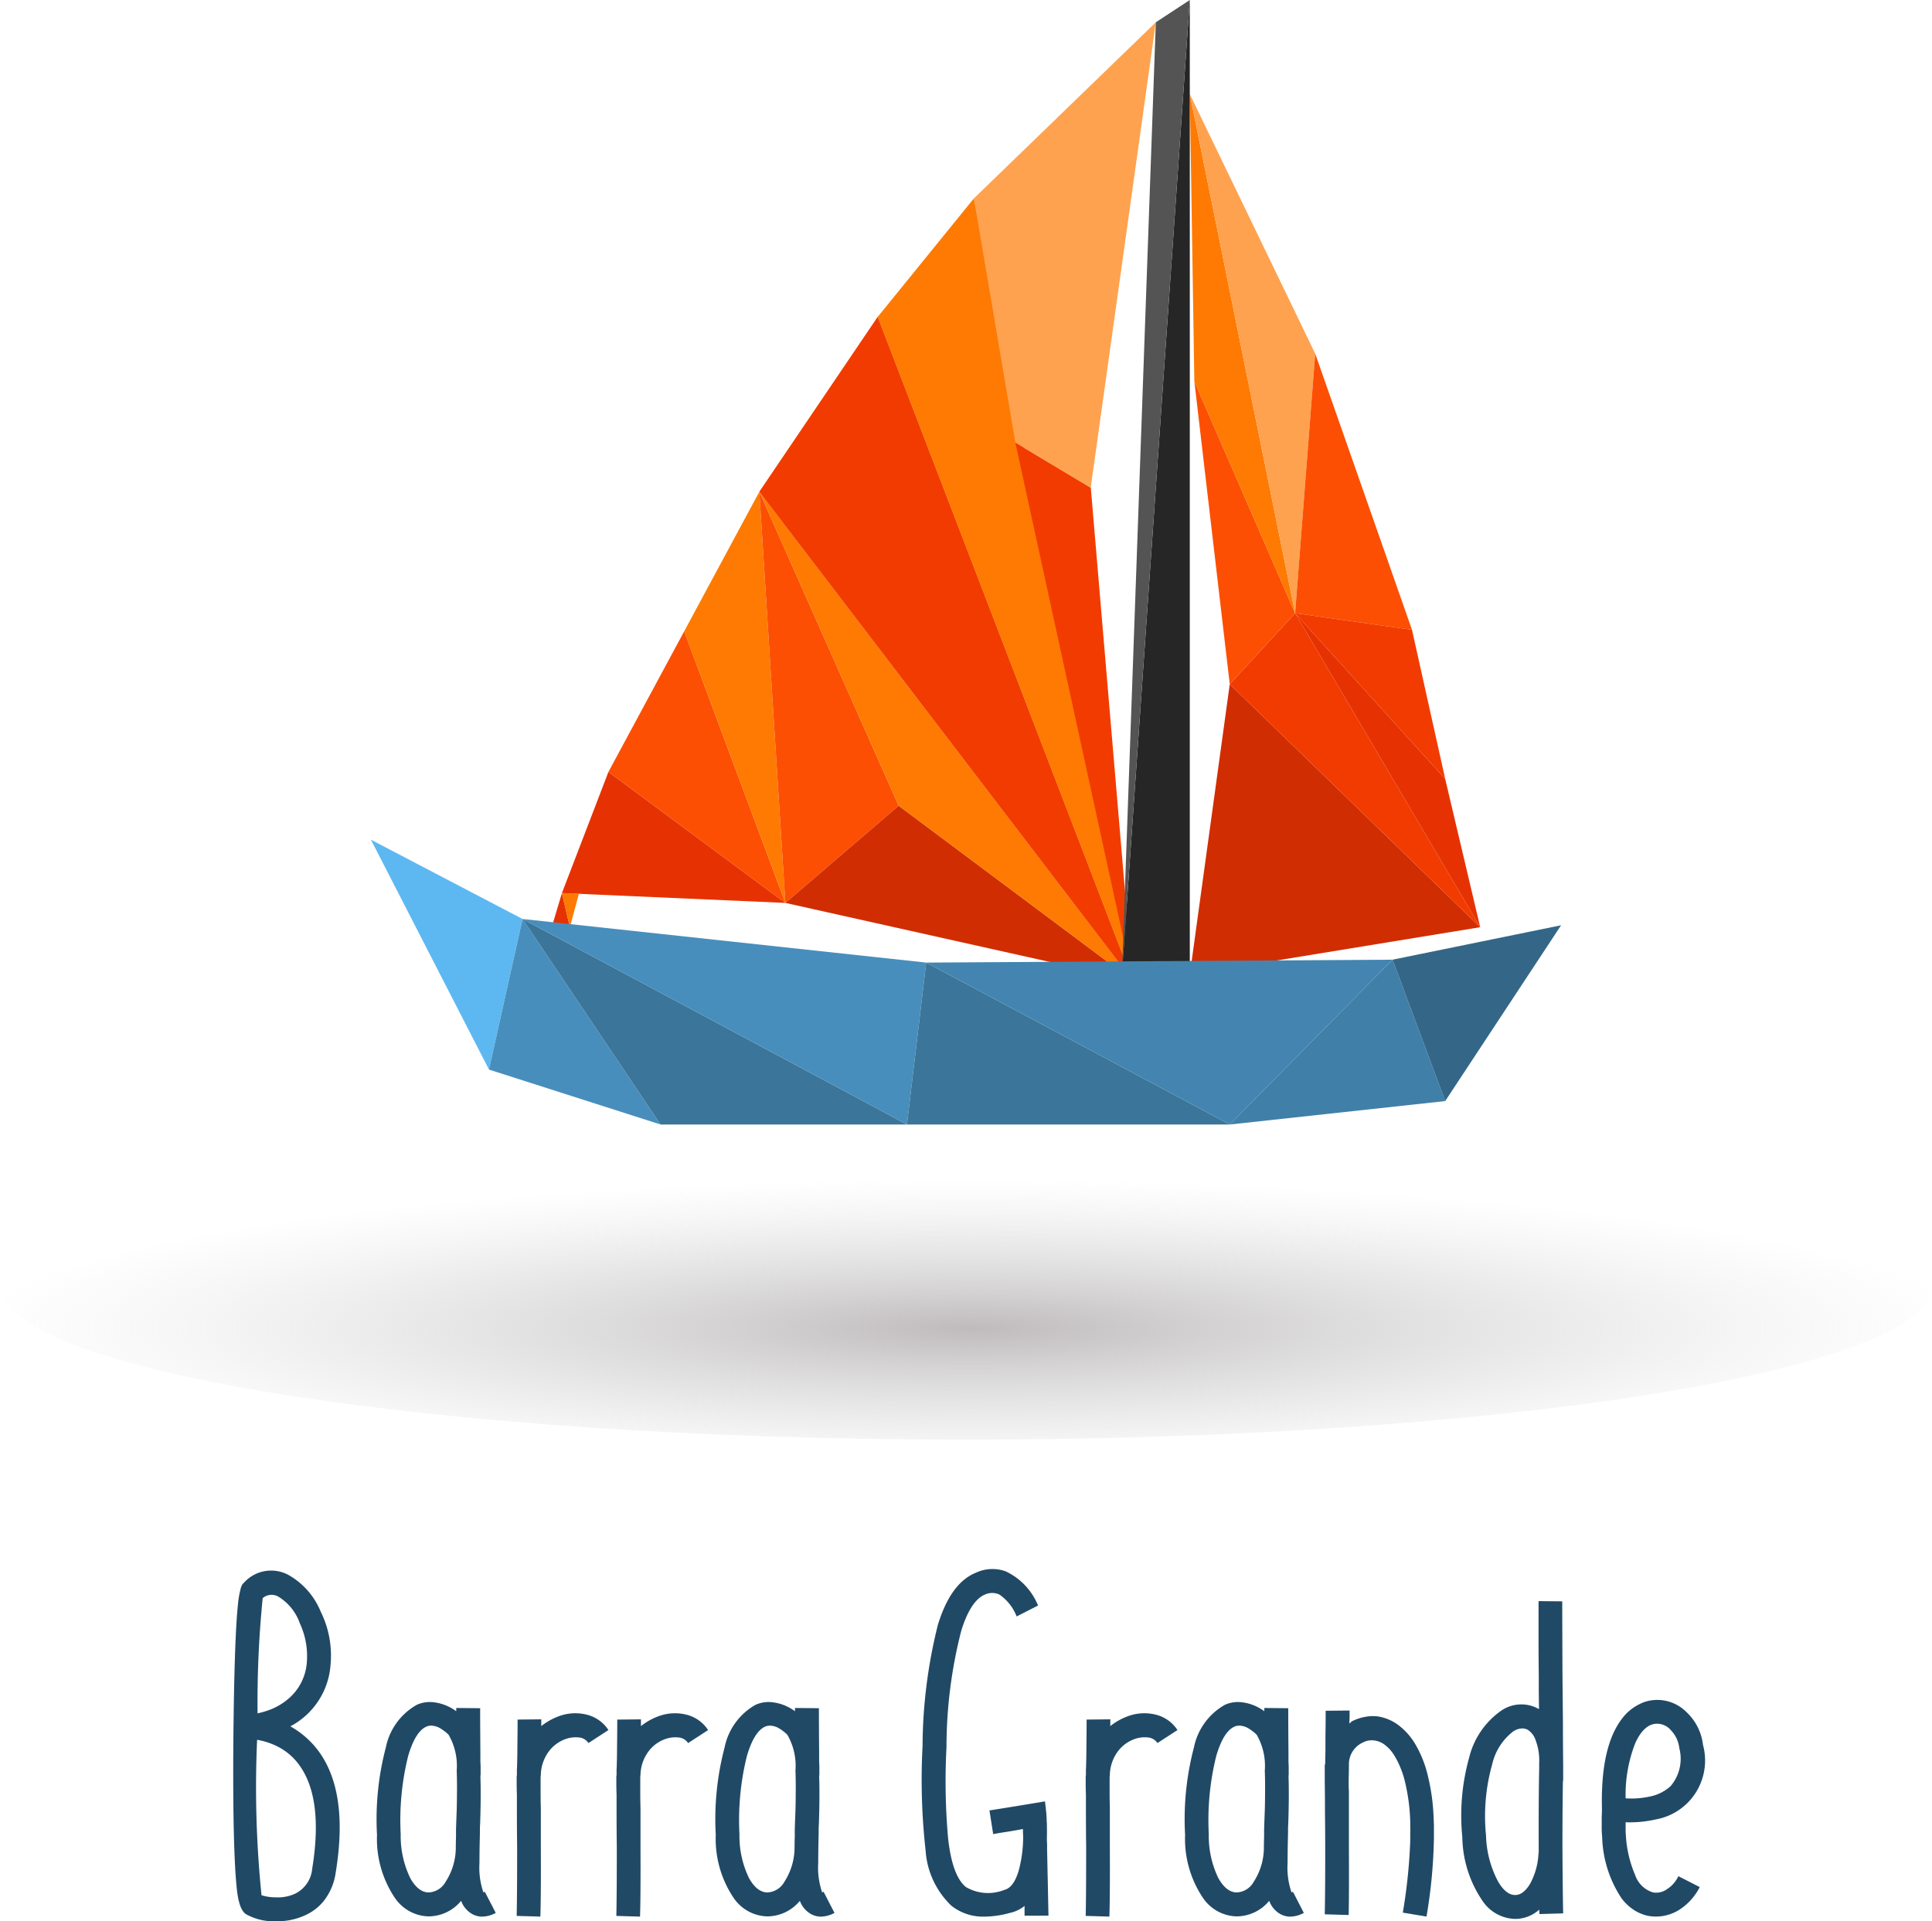 <svg xmlns="http://www.w3.org/2000/svg" xmlns:xlink="http://www.w3.org/1999/xlink" viewBox="0 0 117.743 117.099"><defs><style>.cls-1{isolation:isolate;}.cls-2{mix-blend-mode:multiply;fill:url(#Gradiente_sem_nome_13);}.cls-3{fill:#e63203;}.cls-4{fill:#fe7a02;}.cls-5{fill:#fc4f03;}.cls-6{fill:#d12d03;}.cls-7{fill:#fea24f;}.cls-8{fill:#f23b00;}.cls-9{fill:#262626;}.cls-10{fill:#545454;}.cls-11{fill:#5db8f1;}.cls-12{fill:#488ebc;}.cls-13{fill:#3b7599;}.cls-14{fill:#4385b0;}.cls-15{fill:#407fa8;}.cls-16{fill:#346787;}.cls-17{fill:#204966;}</style><radialGradient id="Gradiente_sem_nome_13" cx="1112.941" cy="26020.864" r="36.601" gradientTransform="translate(-1796.067 -6372.206) scale(1.667 0.248)" gradientUnits="userSpaceOnUse"><stop offset="0" stop-color="#b6b1b3" stop-opacity="0.87"/><stop offset="0.398" stop-color="#bfbdbe" stop-opacity="0.494"/><stop offset="0.807" stop-color="#c8c8c8" stop-opacity="0.14"/><stop offset="1" stop-color="#ccc" stop-opacity="0"/></radialGradient></defs><g class="cls-1"><g id="Camada_2" data-name="Camada 2"><g id="Camada_1-2" data-name="Camada 1"><path class="cls-2" d="M117.743,78.368c0,5.179-26.357,9.379-58.872,9.379S0,83.547,0,78.368c0-5.181,26.357-9.381,58.872-9.381S117.743,73.186,117.743,78.368Z"/><polygon class="cls-3" points="34.732 56.512 34.245 54.432 33.705 56.24 34.732 56.512"/><polygon class="cls-4" points="34.732 56.512 34.245 54.432 35.279 54.478 34.732 56.512"/><polygon class="cls-3" points="34.245 54.432 37.081 47.044 47.864 55.032 34.245 54.432"/><polygon class="cls-5" points="41.698 38.476 37.081 47.044 47.864 55.032 41.698 38.476"/><polygon class="cls-4" points="41.698 38.476 46.277 29.973 47.864 55.032 41.698 38.476"/><polygon class="cls-5" points="54.769 49.108 46.277 29.973 47.864 55.032 54.769 49.108"/><polygon class="cls-6" points="54.769 49.108 69.022 59.756 47.864 55.032 54.769 49.108"/><polygon class="cls-4" points="54.769 49.108 69.022 59.756 46.277 29.973 54.769 49.108"/><polygon class="cls-7" points="53.492 19.313 69.022 59.756 46.277 29.973 53.492 19.313"/><polygon class="cls-8" points="53.492 19.313 69.022 59.756 46.277 29.973 53.492 19.313"/><polygon class="cls-4" points="53.492 19.313 69.022 59.756 59.351 12.094 53.492 19.313"/><polygon class="cls-6" points="72.51 59.405 74.945 41.7 90.209 56.512 72.51 59.405"/><polygon class="cls-8" points="78.929 37.374 74.945 41.7 90.209 56.512 78.929 37.374"/><polygon class="cls-5" points="78.929 37.374 74.945 41.7 72.788 23.245 78.929 37.374"/><polygon class="cls-4" points="78.929 37.374 72.51 5.733 72.788 23.245 78.929 37.374"/><polygon class="cls-7" points="78.929 37.374 72.51 5.733 80.154 21.554 78.929 37.374"/><polygon class="cls-5" points="78.929 37.374 86.052 38.387 80.154 21.554 78.929 37.374"/><polygon class="cls-3" points="78.929 37.374 88.075 47.472 90.209 56.512 78.929 37.374"/><polygon class="cls-8" points="78.929 37.374 88.075 47.472 86.052 38.387 78.929 37.374"/><polygon class="cls-8" points="69.022 59.756 66.477 29.725 61.879 26.974 69.022 59.756"/><polygon class="cls-7" points="70.44 1.358 59.351 12.094 61.879 26.974 66.477 29.725 66.479 29.681 70.44 1.358"/><polygon class="cls-9" points="72.51 59.405 68.371 59.405 72.51 0 72.51 59.405"/><polygon class="cls-10" points="70.44 1.358 68.371 59.405 72.51 0 70.44 1.358"/><polygon class="cls-11" points="22.604 51.178 29.8 65.19 31.846 56.011 22.604 51.178"/><polygon class="cls-12" points="40.258 68.538 29.8 65.19 31.846 56.011 40.258 68.538"/><polygon class="cls-13" points="40.258 68.538 55.274 68.538 31.846 56.011 40.258 68.538"/><polygon class="cls-12" points="56.448 58.669 55.274 68.538 31.846 56.011 56.448 58.669"/><polygon class="cls-13" points="56.448 58.669 55.274 68.538 74.945 68.538 56.448 58.669"/><polygon class="cls-14" points="56.448 58.669 84.867 58.492 74.945 68.538 56.448 58.669"/><polygon class="cls-15" points="88.075 67.11 84.867 58.492 74.945 68.538 88.075 67.11"/><polygon class="cls-16" points="88.075 67.11 84.867 58.492 95.139 56.394 88.075 67.11"/><path class="cls-17" d="M15.004,116.675q-.453-.27-.581-1.643-.156-1.529-.198-4.758-.029-2.704.014-5.692.071-5.07.269-6.854a5.688,5.688,0,0,1,.184-.991.985.985,0,0,1,.099-.198l.057-.057.043-.042a2.223,2.223,0,0,1,2.705-.439,4.549,4.549,0,0,1,1.954,2.237,6.034,6.034,0,0,1,.595,3.228,4.604,4.604,0,0,1-2.45,3.753,5.489,5.489,0,0,1,1.374,1.09q2.265,2.506,1.388,7.83a3.563,3.563,0,0,1-.765,1.771,3.077,3.077,0,0,1-1.119.835,4.027,4.027,0,0,1-1.713.354A3.482,3.482,0,0,1,15.004,116.675Zm1.827-1.033a2.51,2.51,0,0,0,1.133-.213,1.87,1.87,0,0,0,1.062-1.529q.751-4.616-1.034-6.627a3.701,3.701,0,0,0-1.218-.893,4.432,4.432,0,0,0-1.105-.34,65.133,65.133,0,0,0,.269,9.474A2.908,2.908,0,0,0,16.83,115.641Zm-1.133-11.215a5.048,5.048,0,0,0,.878-.27,3.831,3.831,0,0,0,.92-.553,3.207,3.207,0,0,0,1.204-2.293,4.73,4.73,0,0,0-.425-2.365,3.101,3.101,0,0,0-1.331-1.643.834.834,0,0,0-.934.1A63.833,63.833,0,0,0,15.697,104.427Z"/><path class="cls-17" d="M30.212,116.59a1.798,1.798,0,0,1-.821.227,1.244,1.244,0,0,1-.68-.198,1.526,1.526,0,0,1-.609-.765,2.583,2.583,0,0,1-2.011.948,2.555,2.555,0,0,1-2.039-1.147,6.439,6.439,0,0,1-1.076-3.823,17.147,17.147,0,0,1,.538-5.324,3.858,3.858,0,0,1,1.897-2.606,1.955,1.955,0,0,1,.977-.155,2.864,2.864,0,0,1,1.416.552V104.1l1.458.014q0,1.034.014,2.662v.566c.009.151.014.303.014.453v.411h-.014q.043,1.247-.014,2.917l-.014.27v.283l-.014.623q-.014.721-.014,1.246a4.654,4.654,0,0,0,.241,1.798c.019-.01.047-.023.085-.042Zm-2.407-5.509.014-.367.014-.383q.014-.44.014-.807.014-.921-.014-1.601a3.792,3.792,0,0,0-.496-2.194,2.789,2.789,0,0,0-.496-.383,1.146,1.146,0,0,0-.566-.17.75.75,0,0,0-.283.057q-.68.297-1.119,1.799A16.21,16.21,0,0,0,24.42,111.79a5.888,5.888,0,0,0,.581,2.676q.481.864,1.119.878a1.258,1.258,0,0,0,1.048-.665,3.862,3.862,0,0,0,.609-1.969q0-.325.014-.779v-.424Z"/><path class="cls-17" d="M34.205,104.553a2.876,2.876,0,0,1,1.671-.014,2.208,2.208,0,0,1,1.204.906l-1.218.793a.768.768,0,0,0-.566-.34,1.831,1.831,0,0,0-.708.057,2.195,2.195,0,0,0-1.062.693,2.485,2.485,0,0,0-.566,1.529l-.014.142v.948q0,.454.014.921v2.308q.014,3.058-.028,4.319l-1.444-.042q.029-1.204.028-4.206-.014-1.048-.014-2.266v-.921c-.009-.227-.014-.457-.014-.693v-.44l.014-.042v-.354c.009-.132.014-.254.014-.367q.014-.454.014-.836.014-1.077.014-1.841l1.444-.015v.411A3.849,3.849,0,0,1,34.205,104.553Z"/><path class="cls-17" d="M40.279,104.553A2.876,2.876,0,0,1,41.95,104.54a2.208,2.208,0,0,1,1.204.906l-1.218.793a.768.768,0,0,0-.566-.34,1.831,1.831,0,0,0-.708.057,2.195,2.195,0,0,0-1.062.693,2.485,2.485,0,0,0-.566,1.529l-.014.142v.948q0,.454.014.921v2.308q.014,3.058-.028,4.319l-1.444-.042q.029-1.204.028-4.206-.014-1.048-.014-2.266v-.921c-.009-.227-.014-.457-.014-.693v-.44l.014-.042v-.354c.009-.132.014-.254.014-.367q.014-.454.014-.836.014-1.077.014-1.841l1.444-.015v.411A3.849,3.849,0,0,1,40.279,104.553Z"/><path class="cls-17" d="M50.857,116.59a1.798,1.798,0,0,1-.821.227,1.244,1.244,0,0,1-.68-.198,1.525,1.525,0,0,1-.609-.765,2.583,2.583,0,0,1-2.011.948,2.555,2.555,0,0,1-2.039-1.147,6.439,6.439,0,0,1-1.076-3.823,17.147,17.147,0,0,1,.538-5.324,3.858,3.858,0,0,1,1.897-2.606,1.955,1.955,0,0,1,.977-.155,2.864,2.864,0,0,1,1.416.552V104.1l1.458.014q0,1.034.014,2.662v.566c.009.151.014.303.014.453v.411h-.014q.043,1.247-.014,2.917l-.014.27v.283l-.014.623q-.014.721-.014,1.246a4.654,4.654,0,0,0,.241,1.798c.019-.01.047-.023.085-.042ZM48.45,111.081l.014-.367.014-.383q.014-.44.014-.807.014-.921-.014-1.601a3.792,3.792,0,0,0-.496-2.194,2.789,2.789,0,0,0-.496-.383,1.146,1.146,0,0,0-.566-.17.751.751,0,0,0-.283.057q-.68.297-1.119,1.799a16.21,16.21,0,0,0-.453,4.758,5.888,5.888,0,0,0,.581,2.676q.481.864,1.119.878a1.258,1.258,0,0,0,1.048-.665,3.862,3.862,0,0,0,.609-1.969q0-.325.014-.779v-.424Z"/><path class="cls-17" d="M62.44,116.76v-.595a2.115,2.115,0,0,1-.892.425,6.026,6.026,0,0,1-1.543.227,3.114,3.114,0,0,1-2.025-.665,5.122,5.122,0,0,1-1.572-3.385,38.755,38.755,0,0,1-.184-6.344,30.897,30.897,0,0,1,.935-7.392q.778-2.549,2.308-3.172a2.379,2.379,0,0,1,1.827-.085,3.94,3.94,0,0,1,1.968,2.082l-1.303.665A2.894,2.894,0,0,0,60.911,97.19a1.053,1.053,0,0,0-.892,0q-.863.368-1.43,2.181a28.471,28.471,0,0,0-.906,7.108,39.36,39.36,0,0,0,.099,5.579q.255,2.294,1.09,2.96a2.677,2.677,0,0,0,2.336.17q.552-.129.864-1.133a7.931,7.931,0,0,0,.283-2.096c-.009-.218-.014-.378-.014-.482q-.524.1-.977.17-.552.085-.836.142l-.227-1.445q.736-.113,2.62-.424l.765-.128.085.765a2.072,2.072,0,0,0,.014.213c0,.113.005.23.014.353q.014.51,0,1.006l.014.283v.31l.014.623q.014.751.028,1.303.029,1.502.043,2.11Z"/><path class="cls-17" d="M68.883,104.553a2.876,2.876,0,0,1,1.671-.014,2.208,2.208,0,0,1,1.204.906l-1.218.793a.768.768,0,0,0-.566-.34,1.831,1.831,0,0,0-.708.057,2.195,2.195,0,0,0-1.062.693,2.485,2.485,0,0,0-.566,1.529l-.014.142v.948q0,.454.014.921v2.308q.014,3.058-.028,4.319l-1.444-.042q.029-1.204.028-4.206-.014-1.048-.014-2.266v-.921c-.009-.227-.014-.457-.014-.693v-.44l.014-.042v-.354c.009-.132.014-.254.014-.367q.014-.454.014-.836.014-1.077.014-1.841l1.444-.015v.411A3.849,3.849,0,0,1,68.883,104.553Z"/><path class="cls-17" d="M79.46,116.59a1.797,1.797,0,0,1-.821.227,1.243,1.243,0,0,1-.68-.198,1.525,1.525,0,0,1-.609-.765,2.583,2.583,0,0,1-2.011.948,2.555,2.555,0,0,1-2.039-1.147,6.439,6.439,0,0,1-1.076-3.823,17.153,17.153,0,0,1,.538-5.324,3.858,3.858,0,0,1,1.897-2.606,1.955,1.955,0,0,1,.977-.155,2.863,2.863,0,0,1,1.416.552V104.1l1.458.014q0,1.034.014,2.662v.566c.009.151.014.303.014.453v.411H78.526q.043,1.247-.014,2.917l-.014.27v.283l-.014.623q-.014.721-.014,1.246a4.656,4.656,0,0,0,.241,1.798c.019-.01.047-.023.085-.042Zm-2.407-5.509.014-.367.014-.383q.014-.44.014-.807.014-.921-.014-1.601a3.792,3.792,0,0,0-.496-2.194,2.785,2.785,0,0,0-.496-.383,1.146,1.146,0,0,0-.566-.17.751.751,0,0,0-.283.057q-.68.297-1.119,1.799a16.21,16.21,0,0,0-.453,4.758,5.888,5.888,0,0,0,.581,2.676q.481.864,1.119.878a1.258,1.258,0,0,0,1.048-.665,3.862,3.862,0,0,0,.609-1.969q0-.325.014-.779v-.424Z"/><path class="cls-17" d="M85.946,111.634a.924.924,0,0,0,0-.227v-.326a11.698,11.698,0,0,0-.297-2.379,5.707,5.707,0,0,0-.651-1.67,2.825,2.825,0,0,0-.326-.439,2.765,2.765,0,0,0-.269-.24,1.312,1.312,0,0,0-.793-.283,1.234,1.234,0,0,0-.326.042,1.913,1.913,0,0,0-.241.099,1.457,1.457,0,0,0-.836,1.303q0,.582-.014.864v.368c0,.151.005.297.014.44V112.54q.014,3.002-.014,4.178l-1.458-.043q.029-1.119.028-3.937,0-1.077-.014-2.28,0-1.005-.014-1.855v-1.02l.014-.042.014-.029q0-.453.014-.764v-.836q.014-.977.014-1.643l1.458-.014v.382l-.014.411.057-.043.028-.028a.19.19,0,0,1,.085-.071,2.862,2.862,0,0,1,.736-.254,3.412,3.412,0,0,1,.439-.057c.123,0,.241.004.354.014a2.821,2.821,0,0,1,1.331.567,4.027,4.027,0,0,1,.949,1.062,6.952,6.952,0,0,1,.821,2.066,12.524,12.524,0,0,1,.311,2.025q.029.453.043.949v.722a31.32,31.32,0,0,1-.453,4.814l-1.444-.241a33.09,33.09,0,0,0,.439-4.035c.009-.16.014-.316.014-.467Z"/><path class="cls-17" d="M95.249,108.547q-.029,1.812-.028,4.163.014,2.492.043,3.908l-1.444.043-.014-.27a2.201,2.201,0,0,1-1.458.566h-.014a2.467,2.467,0,0,1-1.997-1.119,7.071,7.071,0,0,1-1.218-3.865,13.149,13.149,0,0,1,.411-4.828,4.92,4.92,0,0,1,1.912-2.847,2.159,2.159,0,0,1,2.351-.128l-.014-1.02v-1.005q-.014-1.302-.014-1.926V97.587l1.444.014q0,.879.014,4.531.014,1.374.028,2.975,0,1.288.014,2.393v1.048Zm-1.473,4.376q-.014-3.258.028-5.141v-.34a3.438,3.438,0,0,0-.212-1.359,1.206,1.206,0,0,0-.481-.651.7.7,0,0,0-.34-.085,1.019,1.019,0,0,0-.552.184,3.487,3.487,0,0,0-1.274,1.982,11.668,11.668,0,0,0-.382,4.348,6.346,6.346,0,0,0,.736,2.818q.481.82,1.034.82h.014q.481,0,.892-.665a4.252,4.252,0,0,0,.524-1.911Z"/><path class="cls-17" d="M100.46,116.774a2.606,2.606,0,0,1-.779-.298,2.949,2.949,0,0,1-.85-.765,7.075,7.075,0,0,1-1.189-3.752,5.195,5.195,0,0,1-.028-.596v-.623l.014-.297v-.255q-.085-3.766,1.246-5.466a2.915,2.915,0,0,1,1.09-.878,2.166,2.166,0,0,1,.467-.17,3.003,3.003,0,0,1,.368-.057,2.506,2.506,0,0,1,1.954.708,3.261,3.261,0,0,1,1.034,2.025,3.645,3.645,0,0,1-2.889,4.545,7.066,7.066,0,0,1-1.827.17v.41c0,.143.005.265.014.369a7.127,7.127,0,0,0,.566,2.436,1.659,1.659,0,0,0,1.09,1.062,1.122,1.122,0,0,0,.85-.198,1.85,1.85,0,0,0,.694-.793l1.303.666a3.555,3.555,0,0,1-1.147,1.316,2.688,2.688,0,0,1-1.515.481A2.962,2.962,0,0,1,100.46,116.774Zm.028-7.265a2.653,2.653,0,0,0,1.317-.638,2.564,2.564,0,0,0,.538-2.322,1.871,1.871,0,0,0-.51-1.09,1.1,1.1,0,0,0-.92-.397q-.736.057-1.246,1.161a8.608,8.608,0,0,0-.595,3.384A5.226,5.226,0,0,0,100.488,109.51Z"/></g></g></g></svg>